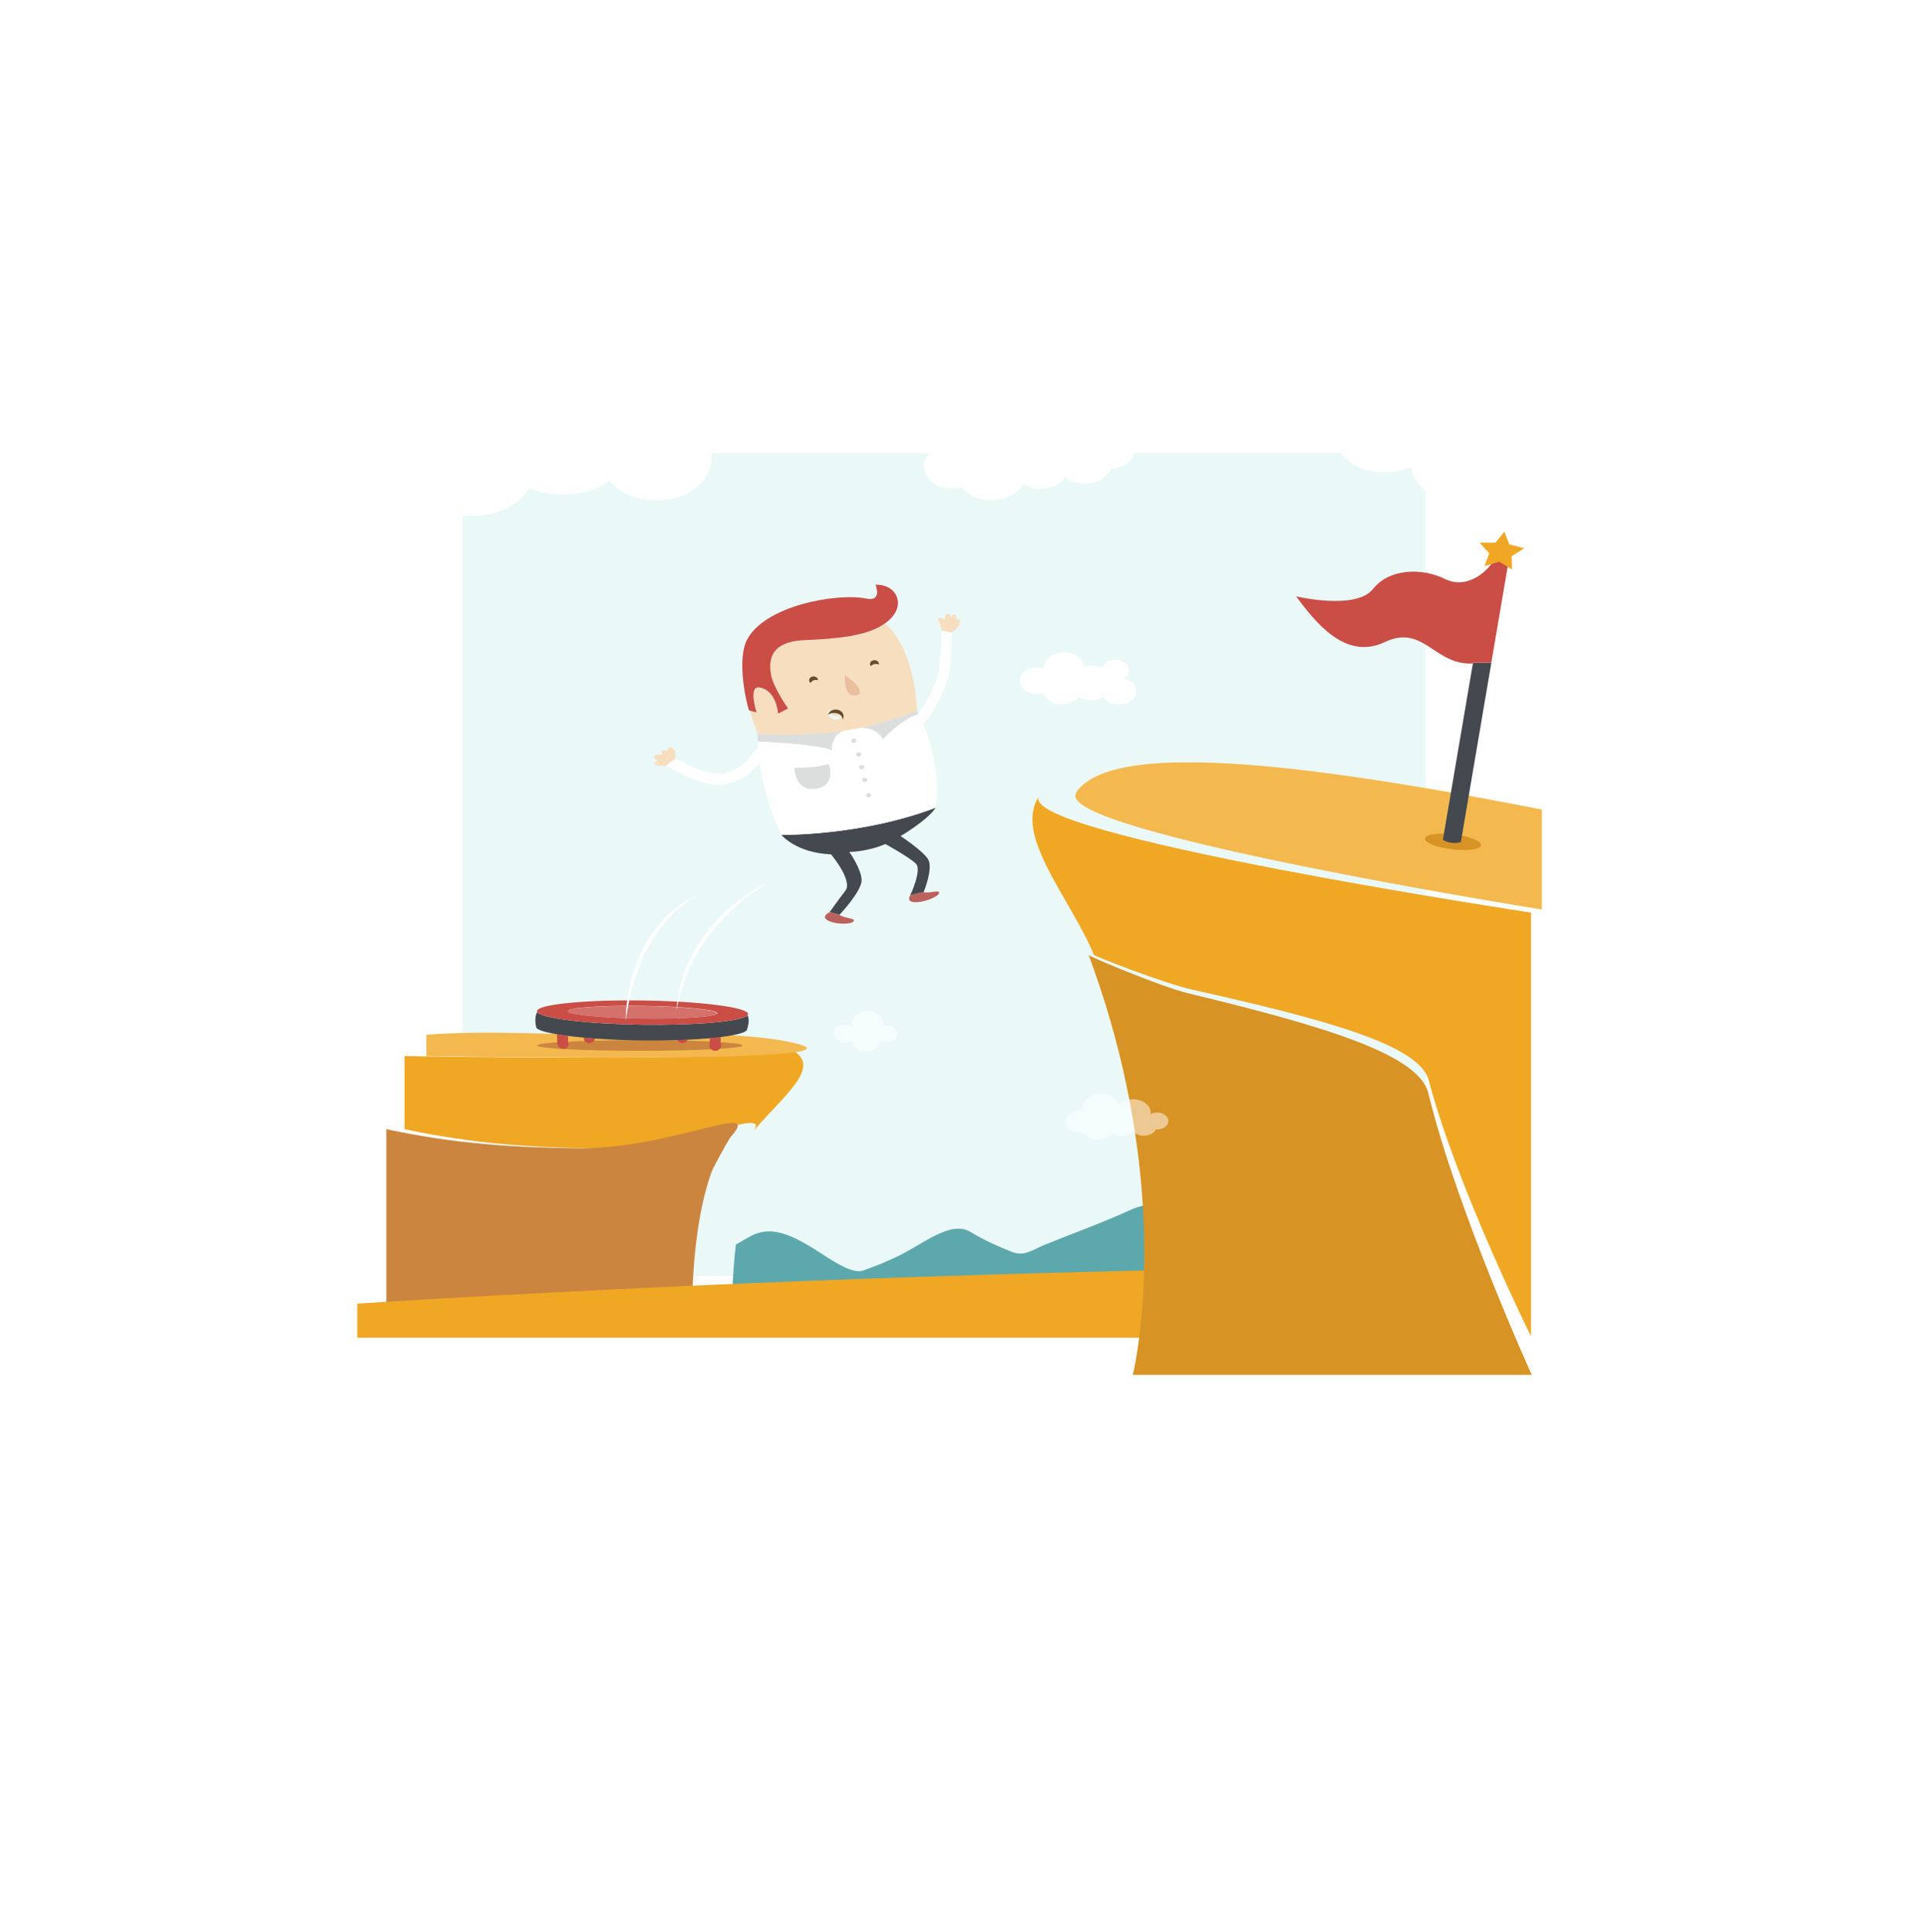 <svg xmlns="http://www.w3.org/2000/svg" preserveAspectRatio="xMinYMin meet" viewBox="0 0 124.62 124.907" enable-background="new 0 0 595.28 841.89"><title>Disparador exploracion</title><defs><clipPath><path d="M103.533 219.087H473.32v369.788H103.534z"/></clipPath><clipPath><path d="M103.533 219.087H473.32v369.788H103.534z"/></clipPath><clipPath><path d="M103.533 219.087H473.32v369.788H103.534z"/></clipPath><clipPath><circle r="45.061" cy="370.696" cx="322.602"/></clipPath><clipPath><circle r="45.061" cy="370.696" cx="322.602"/></clipPath><filter id="a" color-interpolation-filters="sRGB"><feColorMatrix values="0.21 0.72 0.072 0 0 0.21 0.72 0.072 0 0 0.21 0.72 0.072 0 0 0 0 0 1 0"/></filter><filter color-interpolation-filters="sRGB"><feColorMatrix values="0.21 0.72 0.072 0 0 0.21 0.72 0.072 0 0 0.21 0.72 0.072 0 0 0 0 0 1 0"/></filter><filter color-interpolation-filters="sRGB"><feColorMatrix values="0.21 0.72 0.072 0 0 0.21 0.72 0.072 0 0 0.21 0.72 0.072 0 0 0 0 0 1 0"/></filter></defs><g transform="matrix(.235 0 0 .2 -39.64 -3.704)" filter="url(#a)"><path opacity=".2" fill="#96dede" d="M296 165h265v266H296z"/><path d="M494.44 436.882c.613-6.99.932-16.428.1-27.74-4.98-1.61-9.755-2.177-15.026.67-7.522 4.066-15.67 7.452-23.405 11.183-3.6 1.735-5.544 3.872-9.124 2.183-3.6-1.7-7.375-3.622-11.276-6.406-5.44-3.884-13.124 4.1-20.08 7.958-2.688 1.49-6.018 3.185-9.483 4.563-2.794 1.11-7.57-2.538-12.102-6.01-10.155-7.785-14.72-8.024-19.787-4.48-1.013.707-2.04 1.398-3.075 2.08-.6 6.08-.95 12.58-1.085 19.38 34.87-1.264 78.005-2.57 124.342-3.38z" fill="#5da8ac"/><path d="M582.25 451h-2.29 2.29z" fill="#5da8ac"/><path d="M338.584 352.653l.398-.006" fill="none" stroke="#f0a723" stroke-width="0" stroke-linecap="round" stroke-linejoin="round"/><path d="M336.265 352.692l.334-.007" fill="none" stroke="#f0a723" stroke-width="0" stroke-linecap="round" stroke-linejoin="round"/><path d="M342.922 352.6c.123 0 .245 0 .367-.002" fill="none" stroke="#f0a723" stroke-width="0" stroke-linecap="round" stroke-linejoin="round"/><path d="M331.54 352.79l.455-.01" fill="none" stroke="#f0a723" stroke-width="0" stroke-linecap="round" stroke-linejoin="round"/><path d="M376.078 384.158c8.907-12.603 21.708-22.766 6.835-27.913C400.745 362.55 280 359.938 280 359.938v23.638c19.15 4.803 35.353 5.932 52.358 6.18 24.55.355 48.563-13.897 43.72-5.598z" fill="#f0a723"/><path d="M334.08 352.734l.294-.006" fill="none" stroke="#f0a723" stroke-width="0" stroke-linecap="round" stroke-linejoin="round"/><path fill="none" stroke="#f0a723" stroke-width="0" stroke-linecap="round" stroke-linejoin="round" d="M345 353"/><path d="M380.727 386.14l.104-.157s0 .003 0 .004c-.028.034-.063.09-.1.153z" fill="#f0a723"/><path d="M349.462 352.58h-.306" fill="none" stroke="#f0a723" stroke-width="0" stroke-linecap="round" stroke-linejoin="round"/><path d="M388.913 356.245c-.07-.025-.136-.05-.21-.075l-.062-.02-.015-.005c-.204-.068-.414-.135-.628-.202l-.045-.014c-.214-.068-.434-.133-.66-.198l-.07-.02c-.455-.13-.93-.254-1.43-.376l-.082-.02c-.25-.06-.507-.12-.77-.18-.002 0-.005 0-.008-.002-.262-.06-.53-.116-.802-.173-.02-.003-.04-.01-.062-.012-.272-.057-.55-.113-.833-.168l-.078-.015c-.57-.11-1.165-.214-1.78-.316-.038-.006-.075-.01-.112-.018-.62-.1-1.263-.198-1.93-.29l-.09-.014c-.33-.047-.67-.092-1.012-.136l-.096-.012c-.695-.088-1.414-.173-2.157-.253l-.136-.016c-.743-.08-1.51-.154-2.305-.225-.043-.004-.084-.008-.127-.01-.394-.036-.793-.07-1.2-.103l-.12-.01c-.407-.033-.82-.065-1.238-.096l-.024-.003-1.282-.09-.183-.01c-.874-.058-1.773-.11-2.7-.16l-.158-.01c-.458-.024-.923-.047-1.394-.07l-.16-.006-1.413-.06c-.02 0-.04-.002-.058-.003-.487-.02-.98-.038-1.48-.056l-.237-.007c-1.004-.034-2.035-.064-3.094-.09-.077 0-.153-.004-.23-.006-.523-.013-1.05-.025-1.588-.035-.067 0-.135-.004-.203-.005-.51-.01-1.028-.02-1.55-.027l-.16-.004c-.548-.008-1.104-.015-1.665-.02l-.302-.004c-1.14-.012-2.308-.02-3.505-.023-.102 0-.204.21-.306.208-.59 0-1.184.21-1.787.21h-.264c-.567 0-1.14-.208-1.72-.205-.074 0-.15-.105-.223-.104-.617.002-1.243-.046-1.874-.04-.122 0-.245.165-.367.166-.643.005-1.292.183-1.95.183h-.02c-.65 0-1.307-.174-1.97-.164-.132.003-.264-.09-.397-.09-.656.01-1.318-.025-1.987-.013-.11.002-.223-.02-.334-.017-.625.01-1.255.01-1.89.025-.1.002-.196-.002-.294 0-.688.014-1.384.027-2.086.043l-.457.01c-.718.017-1.44.034-2.172.053-7.42.196-27.717-1.272-43.365.198v6.895c-.004 0 120.74 2.612 102.91-3.693z" fill="#f3b94f"/><path d="M359.1 440.262c.134-6.8.484-13.3 1.084-19.38.885-8.967 2.313-17.02 4.4-23.764.313-1.01 4.252-9.527 5.143-10.978.04-.064.074-.12.1-.154.002 0 .003-.002.004-.004.536-.703.947-1.306 1.25-1.824 4.843-8.3-19.17 5.953-43.72 5.597-17.005-.247-33.21-1.376-52.36-6.18v60.28s33.268-1.752 84.1-3.593z" fill="#cb853f"/><path d="M358.406 434.216c-55.11 2.945-91.406 5.746-91.406 5.746V451h224.288s1.207-8.05 2.036-22.01c-50.235 1.3-97.114 3.205-134.918 5.226z" fill="#f0a723"/><path d="M454.69 275.9c-7.454 12.336 9.033 33.873 15.01 51.314.15.44 19.425 9.243 27.026 11.24 36.46 9.583 62.547 17.805 65.13 29.29 7.79 34.607 28.144 82.78 28.144 82.78V313.558S447.52 288.244 454.69 275.9z" fill="#f0a723"/><path d="M561.738 371.91c-2.623-12.608-29.007-21.736-66.01-32.256-7.716-2.193-27.306-11.907-27.458-12.392 9.305 29.373 13.312 55.85 14.7 77.464 1.014 15.825.625 29.218-.122 38.997C481.916 455.93 480.43 463 480.43 463h109.78c-.002 0-20.567-53.094-28.472-91.09z" fill="#d89325"/><path d="M588.66 279.224c-.426-.098-.942-.19-1.366-.288-.932-.213-1.916-.426-2.834-.633-.52-.118-1.056-.23-1.573-.346l-2.436-.542-1.63-.357-2.264-.496c-.568-.124-1.126-.243-1.688-.364l-2.12-.457c-.576-.12-1.142-.24-1.713-.36-.67-.143-1.348-.287-2.012-.426-.562-.118-1.113-.23-1.67-.346-.66-.137-1.325-.276-1.978-.41-.552-.113-1.092-.22-1.638-.333l-1.925-.39c-.555-.112-1.1-.22-1.65-.328-.612-.12-1.228-.244-1.832-.363l-1.63-.315c-.594-.116-1.193-.233-1.78-.345-.532-.1-1.052-.2-1.577-.297-.586-.11-1.178-.223-1.758-.33-.518-.097-1.026-.19-1.538-.284-.572-.105-1.15-.212-1.715-.314-.518-.095-1.025-.184-1.537-.275-.547-.098-1.1-.197-1.64-.292-.51-.09-1.01-.175-1.515-.262l-1.59-.272-1.467-.245c-.523-.088-1.05-.176-1.566-.26-.484-.08-.958-.156-1.436-.233-.506-.083-1.016-.165-1.516-.244l-1.415-.22c-.49-.076-.985-.153-1.47-.226l-1.388-.207c-.475-.07-.954-.143-1.423-.21-.46-.067-.908-.13-1.36-.194-.463-.067-.928-.134-1.385-.198-.446-.062-.884-.12-1.325-.18l-1.343-.18-1.298-.166c-.438-.056-.877-.113-1.31-.166l-1.255-.15-1.28-.154-1.226-.14c-.415-.045-.83-.093-1.238-.136-.406-.044-.804-.085-1.203-.126-.4-.042-.8-.084-1.196-.123-.396-.04-.784-.074-1.174-.11-.39-.038-.78-.076-1.163-.11-.382-.036-.758-.068-1.136-.1-.377-.034-.757-.067-1.13-.097-.373-.03-.74-.06-1.107-.087-.37-.03-.738-.057-1.1-.083-.36-.026-.715-.05-1.07-.073-.358-.025-.716-.05-1.07-.072-.35-.022-.694-.042-1.04-.06l-1.038-.06c-.34-.017-.673-.032-1.007-.047l-1.005-.043c-.33-.014-.656-.025-.982-.036-.325-.01-.65-.022-.972-.03-.32-.01-.632-.017-.945-.024-.317-.007-.635-.015-.947-.02-.31-.005-.615.01-.92.006-.306-.002-.61.01-.91.01h-.89c-.298 0-.595-.015-.887-.012-.29.003-.573 0-.856.003-.288.006-.576.006-.86.013l-.83.02c-.276.01-.553.017-.825.028-.273.012-.54.023-.808.036-.267.012-.533.025-.795.04-.26.013-.52.03-.775.045l-.772.052c-.25.018-.498.037-.745.057-.25.02-.5.04-.745.062l-.718.068c-.24.024-.48.048-.718.074-.233.025-.462.052-.69.08-.234.027-.466.054-.694.084l-.662.09c-.225.03-.447.062-.667.095-.213.032-.425.066-.635.1-.215.034-.43.07-.64.106-.206.034-.41.07-.61.108l-.618.12-.583.12c-.2.04-.4.083-.594.126-.188.042-.375.085-.56.13-.19.045-.38.09-.566.137-.18.046-.358.092-.534.14-.183.048-.366.097-.545.148l-.507.15c-.176.05-.35.104-.52.16-.165.05-.326.102-.486.155-.168.056-.334.112-.498.17-.156.054-.31.11-.462.166l-.474.18-.44.175c-.152.062-.303.125-.452.19-.14.06-.277.12-.413.182-.147.066-.29.133-.433.2-.132.063-.263.126-.39.19-.14.07-.277.14-.41.21-.125.065-.25.13-.37.197l-.388.22c-.12.07-.235.137-.35.207l-.366.23c-.11.07-.22.14-.327.214-.12.08-.234.16-.348.24-.103.072-.206.145-.306.22-.11.08-.22.164-.327.248-.097.075-.193.15-.286.226-.104.085-.206.172-.307.26-.09.076-.18.154-.265.23-.098.09-.193.18-.287.27-.083.078-.166.158-.246.238-.093.092-.18.184-.27.278-.077.08-.153.163-.227.245-.085.094-.167.19-.25.287-.07.083-.14.167-.207.25-.08.1-.155.197-.23.297-.065.085-.13.17-.192.257-.072.1-.142.204-.21.306-.06.087-.118.174-.175.262-.068.104-.13.21-.195.315-.035.057-.072.113-.106.17-.01.015.185.03.18.043-6.785 12.34 128.12 37.652 128.12 37.652V280.18c-2-.324-2.973-.643-4.34-.956z" fill="#f3b94f"/><path d="M487.367 378.187c-.775-.04-1.496.192-2.056.605.013-.085.027-.17.033-.256.152-2.41-1.863-4.475-4.502-4.615-1.637-.085-3.13.59-4.064 1.695-.537-1.677-2.052-3.03-4.06-3.386-2.865-.51-5.64 1.196-6.2 3.812-.116.544-.122 1.082-.042 1.6-.174-.032-.35-.057-.533-.066-2.126-.112-3.95 1.37-4.073 3.312-.123 1.942 1.5 3.608 3.627 3.72.354.02.698-.01 1.028-.075.72 1.362 2.205 2.337 3.976 2.43 1.814.097 3.446-.758 4.318-2.09.613.58 1.454.96 2.404 1.01 1.375.074 2.616-.56 3.3-1.555.62.77 1.597 1.292 2.724 1.35 1.586.085 2.992-.773 3.57-2.04.07.007.138.016.208.02 1.654.086 3.073-1.067 3.17-2.577.094-1.507-1.17-2.802-2.823-2.89z" opacity=".5" fill="#fff"/><path d="M415.667 352.424c-.177-1.503-1.654-2.59-3.3-2.427-.21.02-.413.06-.607.12.054-.234.09-.473.097-.72.066-2.192-1.825-4.017-4.226-4.078-2.4-.06-4.397 1.664-4.463 3.856-.014.473.067.926.22 1.35-.643-.514-1.51-.794-2.43-.704-1.74.17-3.002 1.6-2.814 3.19.187 1.59 1.75 2.74 3.494 2.57.557-.056 1.063-.24 1.49-.515.003.086.006.172.016.26.23 1.943 2.14 3.35 4.27 3.14 2.012-.198 3.495-1.767 3.46-3.578.59.41 1.342.624 2.137.546 1.644-.163 2.834-1.512 2.657-3.013zm-11.106-.228c-.042.032-.084.065-.125.1-.013-.088-.03-.173-.052-.257.058.053.118.104.18.155z" opacity=".5" fill="#fff"/><path d="M287.045 270.612c-.343 0-.67.062-.97.172-.576-1.405-2.056-2.406-3.796-2.406-.258 0-.507.024-.75.066-.43-1.442-1.873-2.502-3.59-2.502-1.125 0-2.133.458-2.816 1.18-.473-1.33-1.74-2.367-3.358-2.567-2.252-.28-4.325 1.16-4.63 3.218-.1.664 0 1.31.255 1.892-1.474.546-2.516 1.865-2.516 3.408 0 2.03 1.804 3.678 4.03 3.678 1.392 0 2.62-.643 3.343-1.624.53 1.222 1.833 2.088 3.36 2.088 1.79 0 3.272-1.19 3.56-2.75.744.812 1.86 1.33 3.11 1.33 1.15 0 2.184-.438 2.923-1.138.472.433 1.124.702 1.845.702 1.434 0 2.597-1.062 2.597-2.37 0-1.314-1.163-2.375-2.597-2.375zm-12.49.142c-.13.037-.26.08-.385.13.106-.1.207-.205.3-.316.026.064.055.125.086.186zm-1.605.925c-.078.075-.152.156-.222.24-.016-.045-.035-.09-.053-.133.094-.032.185-.07.275-.11z" opacity=".7" fill="#fff"/><path d="M607.88 160.283c-.718-5.194-6.7-8.952-13.365-8.394-.85.07-1.667.21-2.45.406.22-.804.354-1.633.384-2.484.267-7.578-7.394-13.89-17.116-14.1-9.72-.21-17.817 5.763-18.085 13.342-.058 1.625.25 3.19.864 4.65-2.604-1.77-6.104-2.73-9.81-2.418-7.056.592-12.16 5.53-11.4 11.03.758 5.5 7.092 9.48 14.147 8.888 2.25-.19 4.298-.823 6.024-1.772.014.294.036.59.077.887.93 6.72 8.67 11.585 17.294 10.862 8.145-.683 14.16-6.107 14.02-12.373 2.382 1.416 5.43 2.16 8.647 1.89 6.663-.56 11.484-5.223 10.768-10.418zm-44.995-.784c-.17.106-.338.216-.502.33-.054-.296-.12-.586-.205-.87.228.185.464.364.707.54z" fill="#fff"/><path d="M474.26 158.815c-1.587.08-3.002.706-4.046 1.664.003-.177.012-.35.003-.53-.245-4.933-4.826-8.715-10.23-8.446-3.354.167-6.236 1.857-7.882 4.293-1.482-3.297-4.882-5.728-9.05-6.035-5.953-.438-11.21 3.617-11.744 9.057-.11 1.127-.005 2.225.28 3.262-.36-.027-.723-.04-1.093-.022-4.356.218-7.727 3.617-7.53 7.594.2 3.977 3.89 7.025 8.246 6.808.725-.036 1.418-.167 2.077-.368 1.78 2.62 5.025 4.292 8.65 4.112 3.718-.185 6.84-2.268 8.31-5.16 1.383 1.048 3.183 1.647 5.13 1.55 2.814-.14 5.193-1.69 6.354-3.856 1.44 1.437 3.552 2.294 5.86 2.18 3.25-.163 5.91-2.203 6.798-4.904.14.002.282.006.426-.002 3.388-.17 6.01-2.813 5.856-5.906-.154-3.09-3.026-5.46-6.414-5.293z" fill="#fff"/><path d="M351.706 152.794c2.45-2.187 3.852-5.32 3.54-8.68-.548-5.976-6.303-10.413-12.848-9.91-5.855.448-10.347 4.7-10.84 9.868-2.936-1.2-6.236-1.76-9.668-1.496-2.4.184-4.662.757-6.72 1.64-1.622-8.05-9.705-13.818-18.825-13.117-9.707.743-16.916 8.533-16.1 17.397.05.535.13 1.06.233 1.58-1.892-.574-3.94-.817-6.05-.655-8.365.643-14.575 7.355-13.87 14.99.702 7.637 8.054 13.306 16.417 12.663 2.156-.165 4.165-.74 5.953-1.624 2.703 6.237 9.635 10.398 17.33 9.807 6.32-.486 11.54-4.053 14.052-8.944 3.225 1.57 6.964 2.34 10.877 2.04 4.366-.336 8.277-1.95 11.33-4.404 2.943 4.196 8.264 6.806 14.08 6.36 8.363-.643 14.574-7.354 13.87-14.99-.6-6.495-6.012-11.55-12.76-12.527z" fill="#fff"/><path d="M477.885 237.84c.84-.595 1.396-1.516 1.43-2.564.064-1.862-1.54-3.418-3.58-3.475-1.823-.05-3.375 1.117-3.728 2.696-.86-.466-1.855-.747-2.925-.777-.75-.02-1.467.087-2.138.294-.184-2.54-2.455-4.585-5.298-4.665-3.025-.086-5.552 2.084-5.645 4.846-.003.167 0 .332.01.495-.56-.237-1.182-.38-1.84-.397-2.606-.073-4.783 1.797-4.864 4.176-.08 2.38 1.967 4.366 4.574 4.44.67.02 1.314-.095 1.9-.31.59 2.012 2.567 3.522 4.965 3.59 1.97.054 3.718-.88 4.684-2.31.932.59 2.055.953 3.276.987 1.36.038 2.627-.338 3.666-.997.743 1.393 2.285 2.373 4.1 2.424 2.606.073 4.783-1.797 4.864-4.176.067-2.022-1.407-3.758-3.452-4.278z" fill="#fff"/><path d="M432.828 219.14c-.15-.637-.57-.36-.884-.025-.118-.666.04-1.984-.708-1.97-.525.012-.69.474-.808.967-.14-.507-.375-.99-.792-1.102-.823-.226-.946.913-.863 1.438.102.65-1.013-.154-1.176-.21-.217-.073-.61.02-.67.28-.11.477.11.915.29 1.352.357.873.587 1.7.705 2.593l2.585.487c.273-.122.538-.286.732-.486.054.04.134.04.19-.04.546-.816 1.663-2.17 1.397-3.284z" fill="#f7debf"/><path d="M354.5 263.82c.19-1.108.106-2.902-.836-3.496-.884-.558-1.284.227-1.36.99-.412-.216-.912-.402-1.243-.12-.396.337-.28.915-.13 1.393-.783-.03-1.97-.474-2.23.526-.16.623.54 1.033 1.13 1.34-.55.178-1.197.473-.97.94.538 1.098 2.148.61 3.166.693l-.057-.037 2.53-2.23z" fill="#f7debf"/><path d="M420.357 310.19c2.698.177 6.73-1.883 6.77-3.03.04-1.122-2.785.32-4.353-.26l-3.555.994c-.38.707-.9 2.165 1.136 2.297z" fill="#bc625d"/><path d="M383.698 288.41s4.047 5.873 13.67 6.307c0 0 6.108 8.484 3.95 11.776-2.187 3.334-4.313 6.9-4.313 6.9l2.698.885s6.1-7.6 6.083-11.19c-.016-3.56-3.378-9.155-3.378-9.155s4.727.048 9.94-2.545c0 0 6.714 4.348 8.406 6.375 1.692 2.027-1.557 10.137-1.557 10.137l.024-.007 3.557-.995.1-.028s2.737-7.767 1.177-10.618c-1.56-2.85-7.538-7.428-7.538-7.428s7.648-5.333 9.653-9.193c-20.603 9.237-42.47 8.78-42.47 8.78z" fill="#44484f"/><path d="M421 248.236l-.415.205c.268-.13.414-.203.414-.203z" fill="#fff"/><path d="M401.01 254.837c1.422-.255 2.874-.837 4.35-.837h-.002c7.37-2 13.606-4.705 15.227-5.495.138-.07.276-.167.414-.237 0 0-.195-19.453-8.75-28.21-4.92 4.13-13.114 4.98-22.265 5.436-9.874.493-9.71 7.232-9.104 11.248.607 4.016 4.675 10.83 4.675 10.83l-2.734 1.662c-.383-3.762-1.74-7.706-5.045-8.454-3.306-.748-.887 8.04-.887 8.04l-1.847-.544c.507 2.316 1.21 4.795 2.144 7.383 10.12 1.36 22.287-.564 23.824-.824zm-.317-4.995c-.232.51-.663.92-1.188 1.124-.372.142-.755.182-1.147.118l-.538-.164c-.51-.186-.934-.697-1.125-1.188-.21-.542-.194-1.157.046-1.685l.073-.14c.08.812.513 1.6 1.294 1.886.964.353 2.01.28 2.728-.38-.03.148-.078.292-.14.43zm8.5-17.886c.68-.077 1.29.41 1.368 1.087.016.123.01.245-.012.36-.16-.096-.346-.172-.576-.208-.722-.113-1.296.214-1.646.692-.114-.162-.193-.352-.217-.563-.078-.68.41-1.29 1.086-1.368zm-8.004 4.752c5.806 4.818 4.556 7.15 2.07 6.632-2.49-.517-2.07-6.632-2.07-6.632zm-8.99.54c.65-.202 1.344.16 1.547.812.037.118.05.237.05.354-.164-.056-.347-.09-.56-.084-.74.025-1.247.463-1.498 1.006-.158-.143-.283-.324-.35-.54-.204-.65.16-1.344.81-1.547z" fill="#f7debf"/><path d="M396.662 316.2c2.354 1.326 6.423 1.148 6.956.133.532-1.015-2.58-.894-3.914-2.054l-2.698-.888c-.002 0-2.7 1.478-.344 2.806z" fill="#bc625d"/><path d="M392.83 273.604c5.838-.73 4.197-6.768 4.004-8.163 0 0-3.557 1.48-9.582 1.218 0 0 .135 7.628 5.58 6.947z" fill="#dbdedc"/><circle cx="403.64" cy="257.98" r=".733" fill="#dbdedc"/><circle cx="405.019" cy="262.401" r=".733" fill="#dbdedc"/><circle cx="405.819" cy="266.519" r=".733" fill="#dbdedc"/><circle cx="406.619" cy="270.636" r=".733" fill="#dbdedc"/><circle cx="407.694" cy="275.638" r=".733" fill="#dbdedc"/><path d="M401.175 254.745l-.165.028c-1.537.26-13.703 2.214-23.823.853l-.06-.007.083 2.652c.01 0 17.28.823 20.342 2.86 0 0-.15-5.374 3.623-6.388z" fill="#dbdedc"/><path d="M405.358 254h.002c.04 0 4.424-.52 6.313 3.6 0 0 4.558-6.08 9.63-8.198.048-.06.1-.14.154-.213-.03-.193-.13-.586-.458-.947 0 0-.148.134-.416.265-1.62.79-7.858 3.49-15.227 5.49z" fill="#dbdedc"/><path d="M391.74 239.337c.25-.543.758-.982 1.497-1.006.214-.005.397.03.56.086 0-.118-.013-.237-.05-.354-.202-.65-.895-1.013-1.546-.81-.65.203-1.012.896-.81 1.548.07.215.194.396.35.54z" fill="#674d2b"/><path d="M408.325 233.886c.35-.478.923-.805 1.647-.692.23.036.418.11.576.21.02-.117.028-.238.014-.362-.078-.678-.69-1.164-1.367-1.087-.678.077-1.164.69-1.087 1.368.024.212.103.4.217.563z" fill="#674d2b"/><path d="M403.26 243.34c2.487.518 3.737-1.813-2.07-6.63 0-.002-.42 6.113 2.07 6.63z" fill="#e9bf9e"/><path d="M377.776 240.78c3.306.747 4.662 4.692 5.046 8.453l2.734-1.662s-4.068-6.815-4.674-10.83c-.606-4.017-.77-10.76 9.104-11.253 9.15-.457 17.343-1.313 22.264-5.445.388-.325.76-.67 1.105-1.038 4.736-5.036 2.03-11.632-3.735-11.45 0 0 1.955 5.555-2.48 4.494-8.213-1.965-28.306 2.334-32.977 13.526-2.407 5.764-.68 17.517.586 22.46l.286.242.006.002 1.846.544s-2.42-8.788.886-8.04z" fill="#ca4e46"/><path d="M427.88 222.455s-.315 9.158-.917 13.35c-.548 3.81-3.942 11.275-5.505 13.368-.054.072-.105.138-.155.197-5.07 2.12-9.63 8.166-9.63 8.166-1.888-4.12-6.27-3.668-6.312-3.663-1.474.35-2.927.646-4.35.9l.167-.027c-3.77 1.014-3.623 6.388-3.623 6.388-3.06-2.037-20.333-2.86-20.342-2.86.012.463.03.986.06 1.562-.53 1.07-3.483 6.652-8.302 8.436-5.34 1.977-14.394-4.517-14.394-4.517l-.073.065-2.53 2.228.057.037c8.665 5.71 13.12 7.453 18.83 5.133 2.81-1.142 5.176-3.755 6.86-6.12.7 5.93 2.315 14.18 5.982 23.312 0 0 21.867.455 42.47-8.78 0 0 1.902-12.584-3.43-27.16 3.363-3.452 6.385-12.702 7.094-15.865.754-3.363.777-13.636.777-13.636l-.103-.02-2.585-.49-.042-.006zm-19.486 52.965c.12.386-.095.797-.48.918-.388.12-.8-.095-.92-.482-.12-.386.095-.798.482-.918.386-.12.798.095.918.482zm-1.075-5.002c.12.386-.097.798-.484.918s-.798-.094-.918-.482c-.122-.386.093-.797.48-.918.387-.12.798.095.92.482zm-.8-4.118c.12.387-.097.798-.484.918-.386.12-.797-.094-.918-.48-.122-.387.094-.8.48-.92.387-.12.798.096.92.482zm-1.72-4.598c.386-.12.8.095.92.48.12.388-.096.8-.483.92-.386.12-.798-.096-.92-.483-.12-.388.097-.8.483-.92zm-1.38-4.422c.387-.12.8.095.92.482.12.386-.096.798-.483.918-.386.12-.797-.095-.918-.48-.12-.388.093-.8.48-.92zm-6.587 8.16c.193 1.397 1.834 7.434-4.003 8.164-5.444.68-5.58-6.947-5.58-6.947 6.027.262 9.584-1.216 9.584-1.216z" fill="#fff"/><path d="M399.277 249.23c.78.285 1.214 1.073 1.294 1.884.027-.045.05-.09.073-.14.24-.527.257-1.142.046-1.684-.19-.49-.617-1-1.126-1.188l-.538-.164c-.393-.063-.775-.024-1.147.118-.525.204-.956.613-1.19 1.124-.062.137-.11.28-.14.427.72-.66 1.763-.732 2.73-.378z" fill="#674d2b"/><g><ellipse cx="344.819" cy="356.508" rx="28.286" ry="1.723" fill="#cb853f"/><g><path d="M364 356.172c0 .12-.124.243-.124.37 0 .933.716 1.69 1.65 1.69.932 0 1.668-.946 1.668-1.88 0-.055-.03-.352-.037-.352H367v-2.24c-1 .152-2 .292-3 .42v1.992z" fill="#ca4e46"/><path d="M322 355.723c0 .112.12.228.12.348 0 .847.765 1.53 1.61 1.53.845 0 1.426-.683 1.426-1.53 0-.13-.156-.252-.156-.373v-2.242c-1-.157-2-.322-3-.494v2.764z" fill="#ca4e46"/><path d="M329.35 353.965c-.015.083-.027.166-.027.253 0 .845.685 1.53 1.53 1.53.832 0 1.506-.665 1.526-1.492-1.05-.09-2.063-.186-3.03-.29z" fill="#ca4e46"/><path d="M356.43 355.75c.694 0 1.273-.467 1.46-1.1-.933.05-1.892.096-2.88.133.225.565.774.966 1.42.966z" fill="#ca4e46"/><path d="M374.39 346.76c-1.535 1.95-13.92 3.29-28.947 3.044-15.312-.25-27.82-2.053-28.898-4.1-.898 1.445-.418 4.576-.272 5.013.254.764 2.45 1.556 6.052 2.244.902.174 1.895.34 2.965.496 1.25.183 2.605.354 4.06.51.968.104 1.98.2 3.03.29 3.803.325 8.11.55 12.74.625 3.493.058 6.818.02 9.89-.096.988-.037 1.948-.082 2.88-.134 2.15-.12 4.144-.28 5.95-.47 1.198-.128 2.315-.268 3.335-.42 4.213-.628 6.812-1.456 7.055-2.328.2-.72.88-3.208.16-4.672z" fill="#44484f"/><path d="M345.443 349.804c15.026.245 27.412-1.095 28.948-3.044.106-.132.16-.266.163-.403.035-2.165-12.94-4.133-28.98-4.394-16.043-.26-29.075 1.283-29.11 3.448-.003.1.032.2.083.296 1.076 2.046 13.586 3.85 28.898 4.1zm.13-6.105c11.346.182 20.53 1.245 20.51 2.37-.017 1.127-9.23 1.89-20.577 1.706-11.347-.185-20.53-1.247-20.512-2.374.018-1.125 9.23-1.888 20.578-1.704z" fill="#ca4e46"/><ellipse transform="matrix(-1 -.016 .016 -1 685.407 697.051)" cx="345.539" cy="345.738" rx="20.548" ry="2.04" fill="#d5716b"/></g></g><g fill="#fff"><path d="M360.39 308.075s-.158.09-.443.276c-.286.188-.69.48-1.197.863-.505.383-1.092.882-1.75 1.467-.657.586-1.356 1.293-2.1 2.077-.74.79-1.487 1.692-2.258 2.66-.746.986-1.513 2.042-2.237 3.18-.378.558-.71 1.16-1.075 1.75-.332.61-.69 1.214-1.016 1.842-.323.63-.663 1.256-.958 1.91l-.458.974-.424.993c-.14.33-.293.658-.426.992l-.394 1.003c-.273.664-.502 1.34-.736 2.01-.243.668-.448 1.342-.66 2.005-.105.33-.216.66-.313.99l-.275.985c-.185.65-.363 1.293-.515 1.927-.155.633-.322 1.25-.457 1.857-.253 1.216-.525 2.362-.708 3.434l-.286 1.536-.222 1.39-.198 1.225-.144 1.045c-.18 1.26-.28 1.982-.28 1.982s.02-.73.06-2.003l.044-1.058.096-1.242.113-1.414.188-1.56c.117-1.092.32-2.264.528-3.504.243-1.234.48-2.542.838-3.87l.253-1.007c.09-.338.192-.675.29-1.015.194-.68.39-1.37.635-2.05.232-.684.46-1.377.732-2.057l.393-1.027c.132-.34.283-.677.426-1.015l.443-1.01.475-.992c.307-.665.66-1.305.997-1.946.336-.64.716-1.253 1.074-1.865.39-.594.746-1.2 1.148-1.76.763-1.15 1.604-2.19 2.41-3.163.824-.96 1.645-1.83 2.447-2.585 1.6-1.52 3.09-2.602 4.177-3.28 1.085-.676 1.763-.955 1.763-.955z"/><path d="M379.776 304.116s-.656.42-1.737 1.24c-.544.408-1.19.92-1.913 1.523-.727.6-1.52 1.31-2.373 2.09-.847.79-1.737 1.675-2.655 2.63-.91.965-1.844 2.005-2.764 3.117-.936 1.1-1.818 2.304-2.718 3.52-.87 1.24-1.733 2.516-2.512 3.842l-.596.986-.56 1.005c-.382.665-.726 1.346-1.065 2.023-.675 1.354-1.307 2.706-1.85 4.043-.295.66-.523 1.332-.776 1.98-.12.325-.25.645-.364.965l-.32.956c-.44 1.25-.765 2.462-1.1 3.573-.143.56-.278 1.1-.407 1.612-.067.256-.13.506-.195.748l-.153.714c-.1.46-.192.893-.278 1.293l-.126.575c-.034.184-.065.36-.094.527l-.385 2.1.166-2.134c.04-.682.176-1.498.298-2.44l.1-.73.14-.767c.1-.525.203-1.077.31-1.653.27-1.14.53-2.386.93-3.67l.284-.982c.1-.33.217-.66.327-.995.224-.67.452-1.355.73-2.035.27-.682.524-1.386.84-2.073.304-.693.6-1.4.957-2.085.34-.693.685-1.39 1.07-2.072l.562-1.03.6-1.01c.807-1.347 1.698-2.64 2.595-3.896.922-1.24 1.87-2.43 2.845-3.528.957-1.114 1.958-2.124 2.92-3.064.965-.937 1.92-1.778 2.822-2.526 1.807-1.495 3.42-2.603 4.58-3.32.575-.365 1.047-.62 1.365-.8.32-.173.493-.258.493-.258z"/></g><g><ellipse transform="matrix(.99 .143 -.143 .99 47.512 -78.413)" cx="568.282" cy="290.736" rx="7.793" ry="2.437" fill="#d89325"/><g><g><path d="M565.756 290.002s.68.727 2.392.975c1.714.248 2.556-.26 2.556-.26l8.39-57.96s-4.05.066-5.057.037l-8.28 57.208z" fill="#44484f"/><path d="M574.402 232.865l.11-.002v-.006c-.037.004-.073.005-.11.008z" fill="#ca4e46"/><path d="M580.075 199.016c-1.476 3.604-7.35 10.39-13.732 6.69-6.382-3.698-15.368-3.42-19.833 3.246-4.658 6.953-21.16 2.37-21.16 2.37 5.063 7.887 13.383 20.917 24.372 14.797 10.864-6.053 13.69 7.88 24.652 6.88h-.006l-.088.023c.036.005-.28-.226-.28-.235v.005c1 .028 5.077-.037 5.077-.037l2.174-14.958 2.623-18.074-3.797-.71z" fill="#ca4e46"/></g><path fill="#f0a723" d="M588.18 195.764l-3.508 2.55.113 4.337-3.51-2.546-4.09 1.448 1.34-4.125-2.64-3.44 4.336-.003 2.46-3.575 1.342 4.124z"/></g></g></g></svg>